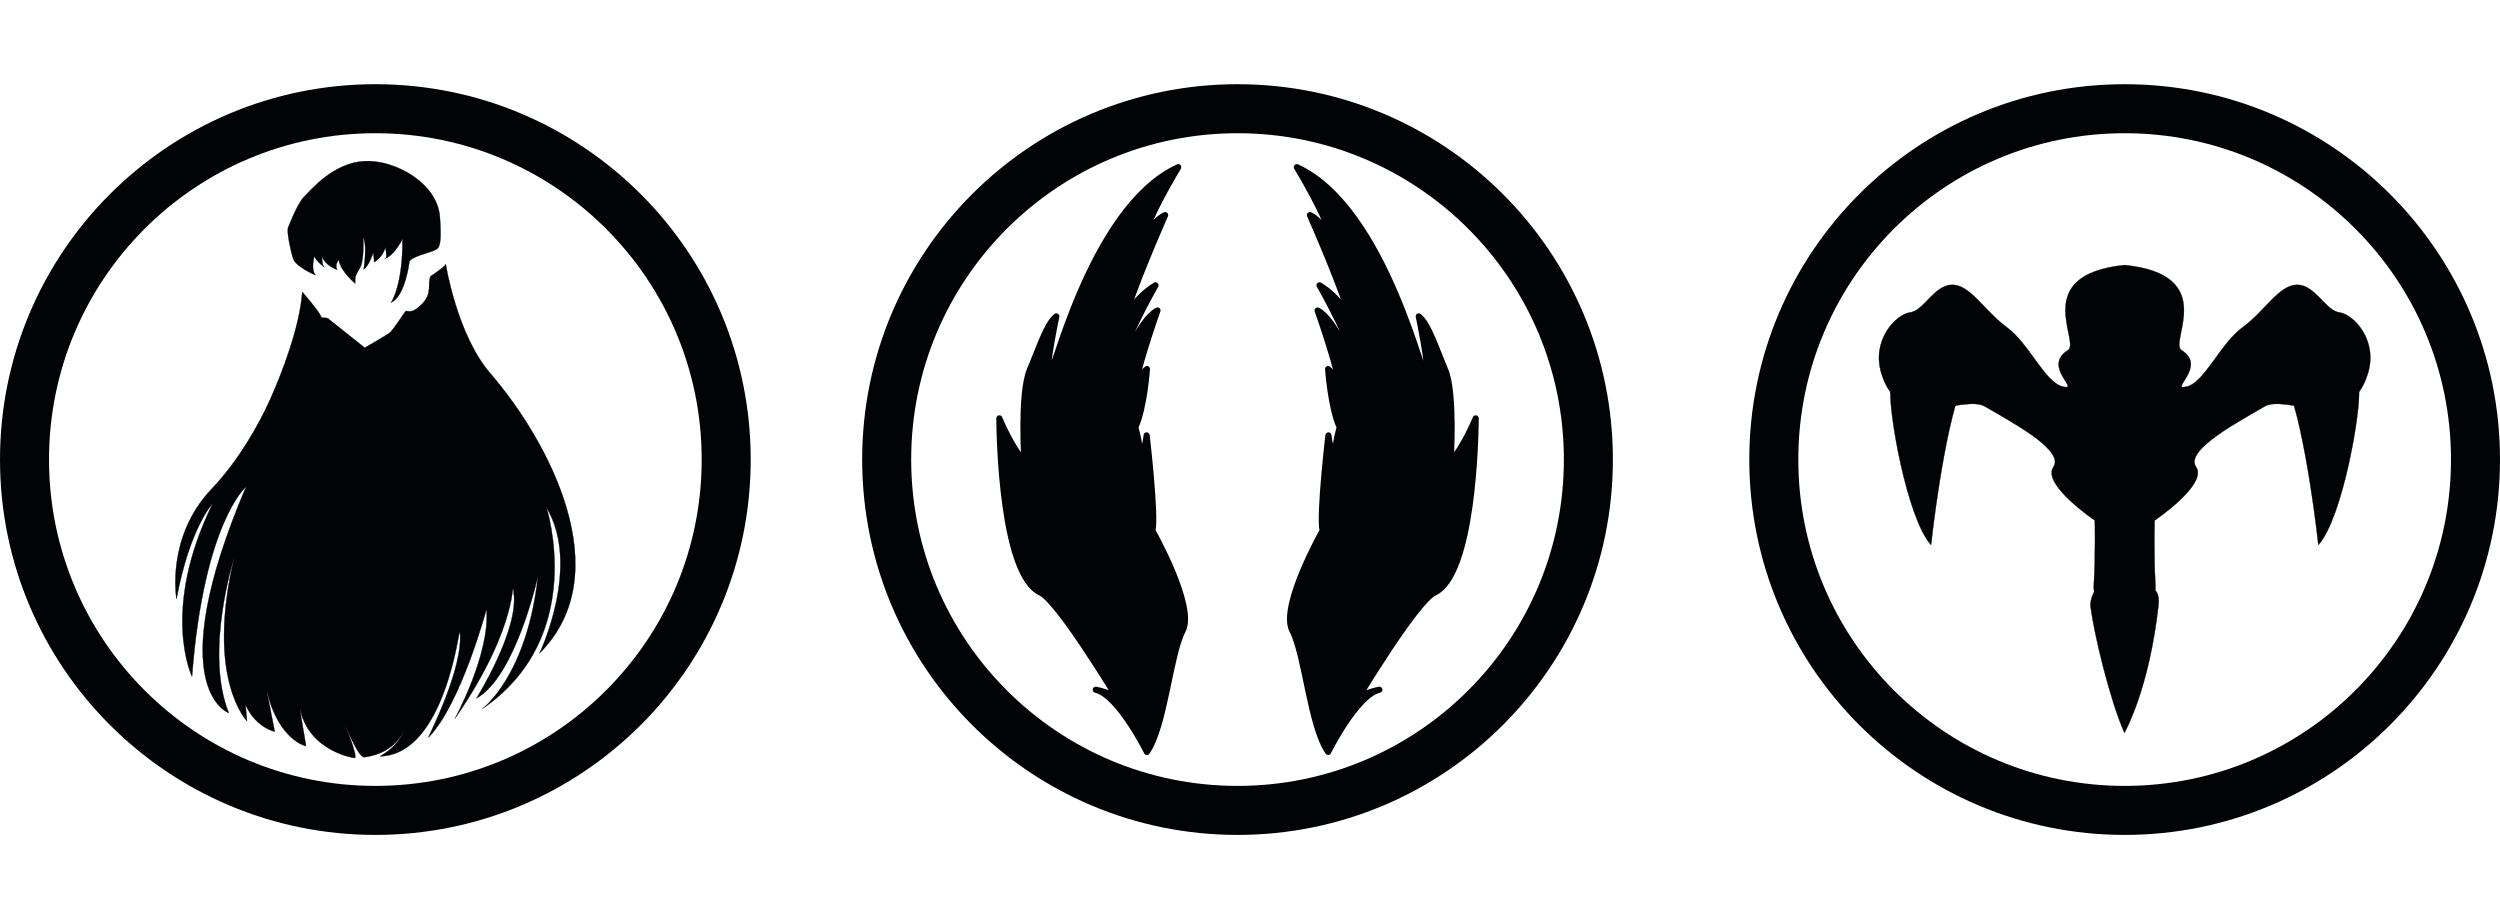 <?xml version="1.0" encoding="UTF-8" standalone="no"?>
<!DOCTYPE svg PUBLIC "-//W3C//DTD SVG 1.1//EN" "http://www.w3.org/Graphics/SVG/1.1/DTD/svg11.dtd">
<!-- Created with Vectornator (http://vectornator.io/) -->
<svg height="100%" stroke-miterlimit="10" style="fill-rule:nonzero;clip-rule:evenodd;stroke-linecap:round;stroke-linejoin:round;" version="1.1" viewBox="0 0 816 300" width="100%" xml:space="preserve" xmlns="http://www.w3.org/2000/svg" xmlns:xlink="http://www.w3.org/1999/xlink">
<defs/>
<g id="图层-1">
<g opacity="1">
<g opacity="1">
<path d="M8 150C8 86.754 59.271 35.484 122.516 35.484C185.762 35.484 237.032 86.754 237.032 150C237.032 213.246 185.762 264.516 122.516 264.516C59.271 264.516 8 213.246 8 150Z" fill="none" opacity="1" stroke="#010305" stroke-linecap="butt" stroke-linejoin="round" stroke-width="16"/>
<g opacity="1">
<path d="M119.103 113.488C119.103 113.488 126.077 109.45 127.138 108.676C128.198 107.901 131.746 102.354 132.317 101.661C132.888 100.968 133.948 103.048 137.659 99.296C141.371 95.544 139.331 92.689 140.555 90.16C140.555 90.16 144.85 87.361 145.504 86.271C145.504 86.271 149.143 109.26 160.056 121.888C178.788 143.562 202.365 187.009 176.081 213.266C176.081 213.266 189.799 184.671 178.365 165.678C178.365 165.678 192.036 207.81 157.364 231.412C157.364 231.412 171.957 220.814 175.582 188.123C175.582 188.123 168.324 220.909 155.481 227.949C155.481 227.949 169.663 205.42 167.618 193.053C166.751 187.812 170.127 203.275 148.47 234.577C148.47 234.577 160.068 213.301 158.786 198.851C158.786 198.851 150.525 229.818 139.836 240.733C139.331 241.249 151.452 218.118 150.101 206.221C149.874 204.226 145.503 246.202 124.133 246.861C123.415 246.884 129.698 244.658 132.267 237.537C132.432 237.079 129.974 245.82 118.869 247.14C116.839 247.381 111.902 234.812 111.902 234.812C111.902 234.812 117.172 247.244 115.731 247.421C115.731 247.421 100.906 245.366 97.935 231.446C97.516 229.482 99.901 243.547 99.901 243.547C99.901 243.547 91.019 241.708 87.138 225.765C87.119 225.688 89.67 238.79 89.67 238.79C89.67 238.79 76.126 236.09 78.446 214.598C78.676 212.465 80.619 235.356 80.619 235.356C80.619 235.356 67.09 221.764 76.386 182.216C76.386 182.216 66.651 212.747 74.671 232.71C74.671 232.71 52.179 224.983 80.314 158.849C80.314 158.849 66.527 170.631 62.668 220.807C62.668 220.807 52.224 199.367 69.426 164.327C69.426 164.327 61.976 172.192 57.61 195.47C57.61 195.47 54.045 175.312 69.142 159.511C77.739 150.513 84.523 138.585 88.212 130.286C91.9 121.986 97.758 107.172 98.667 95.279C98.667 95.279 103.936 101.3 104.749 103.199C105.247 104.364 105.895 103.177 107.351 104.118" fill="#010305" fill-rule="nonzero" opacity="1" stroke="#010305" stroke-linecap="butt" stroke-linejoin="round" stroke-width="0.1"/>
<path d="M93.992 74.423C93.992 74.423 96.958 66.514 99.288 64.183C101.619 61.852 108.893 53.095 118.992 52.601C129.091 52.106 142.721 59.875 143.569 70.68C144.416 81.486 142.901 81.062 141.792 81.714C140.683 82.367 134.029 83.802 133.637 85.433C133.637 85.433 132.267 96.785 127.635 98.742C127.635 98.742 131.549 93.197 131.354 77.996C131.354 77.996 128.809 83.41 125.547 84.454C125.547 84.454 126.591 85.041 125.808 80.736C125.808 80.736 125.025 83.932 122.09 85.563C122.09 85.563 122.155 84.454 121.829 82.497C121.829 82.497 120.393 86.933 118.697 87.912C118.697 87.912 119.937 80.214 118.567 77.539C118.567 77.539 118.958 85.041 117.458 87.521C115.957 90 115.826 90.391 115.957 92.544C115.957 92.544 110.999 88.434 110.607 84.846C110.607 84.846 109.172 86.216 110.02 88.043C110.02 88.043 106.236 86.803 105.127 83.737C105.127 83.737 104.956 86.555 105.91 87.3C105.91 87.3 103.017 85.063 102.629 83.601C102.629 83.601 101.346 87.808 102.987 89.806C102.987 89.806 96.608 87.173 95.701 84.449C94.793 81.725 93.625 75.925 93.992 74.423Z" fill="#010305" fill-rule="nonzero" opacity="1" stroke="#010305" stroke-linecap="butt" stroke-linejoin="round" stroke-width="0.1"/>
</g>
</g>
<g opacity="1">
<path d="M289.412 150C289.412 86.754 340.683 35.484 403.928 35.484C467.174 35.484 518.444 86.754 518.444 150C518.444 213.246 467.174 264.516 403.928 264.516C340.683 264.516 289.412 213.246 289.412 150Z" fill="none" opacity="1" stroke="#010305" stroke-linecap="butt" stroke-linejoin="round" stroke-width="16"/>
<g opacity="1">
<path d="M433.512 245.43C433.512 245.43 442.748 226.832 450.207 225.127C450.207 225.127 444.035 226.314 442.877 228.436C442.877 228.436 462.2 196.25 468.211 193.438C480.814 187.544 481.621 142.956 481.665 136.549C481.665 136.549 477.99 145.564 473.481 150.776C473.481 150.776 474.924 128.384 471.737 120.827C468.651 113.51 466.195 105.693 463.075 103.263C463.075 103.263 466.548 119.624 465.814 123.374C465.081 127.125 452.506 67.897 423.283 54.57C423.283 54.57 433.947 72.221 434.233 77.584C434.233 77.584 431.728 72.249 427.555 70.209C427.555 70.209 439.276 96.823 440.284 103.25C440.284 103.25 437.241 97.067 430.697 93.128C430.697 93.128 443.195 114.966 441.97 120.312C441.97 120.312 436.06 104.431 430.054 101.341C430.054 101.341 437.729 123.002 437.521 128.226C437.521 128.226 436.896 123.34 433.495 120.454C433.495 120.454 434.38 133.259 437.296 139.464C437.296 139.464 435.799 144.495 435.794 148.08C435.794 148.08 434.03 147.07 433.595 142.116C433.595 142.116 430.535 168.262 431.709 173.226C431.709 173.226 417.677 197.987 421.841 205.852C426.006 213.717 427.664 237.04 433.512 245.43Z" fill="#010305" fill-rule="nonzero" opacity="1" stroke="#010305" stroke-linecap="butt" stroke-linejoin="round" stroke-width="2"/>
<path d="M374.344 245.43C374.344 245.43 365.108 226.832 357.649 225.127C357.649 225.127 363.822 226.314 364.98 228.436C364.98 228.436 345.656 196.25 339.645 193.438C327.042 187.544 326.235 142.956 326.191 136.549C326.191 136.549 329.867 145.564 334.376 150.776C334.376 150.776 332.932 128.384 336.119 120.827C339.206 113.51 341.662 105.693 344.781 103.263C344.781 103.263 341.309 119.624 342.042 123.374C342.775 127.125 355.35 67.897 384.573 54.57C384.573 54.57 373.909 72.221 373.624 77.584C373.624 77.584 376.128 72.249 380.301 70.209C380.301 70.209 368.581 96.823 367.573 103.25C367.573 103.25 370.615 97.067 377.159 93.128C377.159 93.128 364.661 114.966 365.886 120.312C365.886 120.312 371.797 104.431 377.802 101.341C377.802 101.341 370.128 123.002 370.335 128.226C370.335 128.226 370.96 123.34 374.362 120.454C374.362 120.454 373.476 133.259 370.56 139.464C370.56 139.464 372.057 144.495 372.063 148.08C372.063 148.08 373.826 147.07 374.261 142.116C374.261 142.116 377.321 168.262 376.147 173.226C376.147 173.226 390.18 197.987 386.015 205.852C381.85 213.717 380.192 237.04 374.344 245.43Z" fill="#010305" fill-rule="nonzero" opacity="1" stroke="#010305" stroke-linecap="butt" stroke-linejoin="round" stroke-width="2"/>
</g>
</g>
<g opacity="1">
<path d="M578.968 150C578.968 86.754 630.238 35.484 693.484 35.484C756.729 35.484 808 86.754 808 150C808 213.246 756.729 264.516 693.484 264.516C630.238 264.516 578.968 213.246 578.968 150Z" fill="none" opacity="1" stroke="#010305" stroke-linecap="butt" stroke-linejoin="round" stroke-width="16"/>
<g opacity="1">
<path d="M693.482 86.514C662.49 89.655 679.128 111.699 674.991 114.281C666.422 119.63 679.234 127.609 673.316 126.2C667.399 124.791 662.411 112.227 655.084 106.872C647.757 101.518 643.156 92.957 637.238 92.957C631.32 92.957 627.96 101.413 623.451 101.976C618.942 102.54 610.67 110.914 614.109 122.012C620.309 142.02 640.888 128.48 647.933 132.707C654.977 136.934 674.169 146.785 670.224 152.421C666.279 158.057 683.753 169.881 683.753 169.881C683.753 169.881 683.995 181.455 683.431 190.755C682.868 200.054 693.482 205.122 693.482 205.122C693.482 205.122 704.096 200.054 703.532 190.755C702.968 181.455 703.274 169.881 703.274 169.881C703.274 169.881 720.749 158.057 716.804 152.421C712.858 146.785 732.05 136.934 739.095 132.707C746.14 128.48 766.654 142.02 772.854 122.012C776.293 110.914 768.085 102.54 763.577 101.976C759.068 101.413 755.707 92.957 749.79 92.957C743.872 92.957 739.27 101.518 731.944 106.872C724.617 112.227 719.629 124.791 713.711 126.2C707.793 127.609 720.605 119.63 712.036 114.281C707.899 111.699 724.473 89.655 693.482 86.514Z" fill="#010305" fill-rule="nonzero" opacity="1" stroke="#010305" stroke-linecap="butt" stroke-linejoin="round" stroke-width="0.1"/>
<path d="M758.015 108.571C758.015 108.571 768.999 120.776 769.914 126.878C770.829 132.98 764.733 169.01 756.718 177.87C756.718 177.87 752.738 140.913 746.478 125.492C743.599 118.401 757.969 108.65 758.015 108.571Z" fill="#010305" fill-rule="nonzero" opacity="1" stroke="#010305" stroke-linecap="butt" stroke-linejoin="round" stroke-width="0.1"/>
<path d="M628.994 108.571C628.994 108.571 618.01 120.776 617.095 126.878C616.18 132.98 622.276 169.01 630.291 177.87C630.291 177.87 634.271 140.913 640.531 125.492C643.41 118.401 629.04 108.65 628.994 108.571Z" fill="#010305" fill-rule="nonzero" opacity="1" stroke="#010305" stroke-linecap="butt" stroke-linejoin="round" stroke-width="0.1"/>
<path d="M693.411 239.202C693.411 239.202 701.484 225.204 704.547 197.414C704.707 195.968 704.613 193.729 703.482 192.73C703.482 192.73 700.715 198.724 693.524 198.592C685.675 198.447 683.536 193.166 683.536 193.166C683.536 193.166 682.071 195.798 682.359 198.034C683.498 206.873 688.564 228.233 693.411 239.202Z" fill="#010305" fill-rule="nonzero" opacity="1" stroke="#010305" stroke-linecap="butt" stroke-linejoin="round" stroke-width="0.1"/>
<path d="M693.546 164.612C693.546 164.612 677.285 125.947 680.209 119.269C683.134 112.591 686.74 100.544 693.253 100.212C699.765 99.881 706.754 118.694 706.754 118.694C709.389 125.885 698.238 155.515 693.546 164.612Z" fill="#010305" fill-rule="nonzero" opacity="1" stroke="#010305" stroke-linecap="butt" stroke-linejoin="round" stroke-width="0.1"/>
</g>
</g>
</g>
</g>
</svg>
